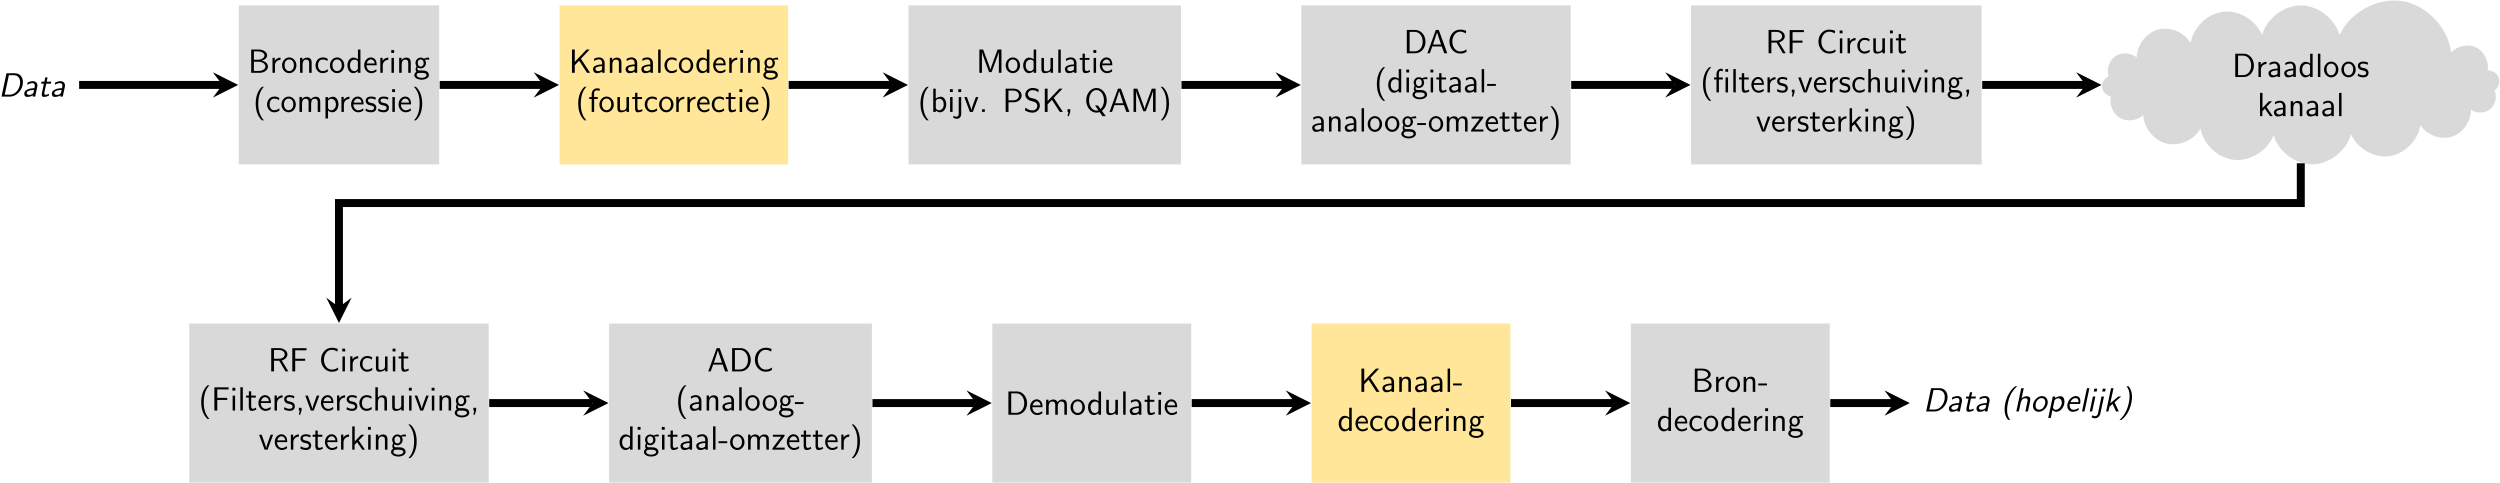 <?xml version="1.0" encoding="UTF-8"?>
<svg xmlns="http://www.w3.org/2000/svg" xmlns:xlink="http://www.w3.org/1999/xlink" width="891" height="172" viewBox="0 0 891 172">
<defs>
<g>
<g id="glyph-0-0">
</g>
<g id="glyph-0-1">
<path d="M 1.109 -8.297 L 1.109 0 L 4.203 0 C 5.875 0 7.109 -1.078 7.109 -2.25 C 7.109 -3.297 6.078 -4.141 4.844 -4.344 C 6.234 -4.719 6.781 -5.516 6.781 -6.219 C 6.781 -7.297 5.562 -8.297 3.875 -8.297 Z M 2.078 -4.672 L 2.078 -7.625 L 3.547 -7.625 C 4.828 -7.625 5.859 -7 5.859 -6.203 C 5.859 -5.359 4.828 -4.672 3.562 -4.672 Z M 2.078 -0.672 L 2.078 -3.953 L 3.672 -3.953 C 5.219 -3.953 6.172 -3.094 6.172 -2.266 C 6.172 -1.422 5.203 -0.672 3.859 -0.672 Z M 2.078 -0.672 "/>
</g>
<g id="glyph-0-2">
<path d="M 1.812 -2.625 C 1.812 -3.828 2.719 -4.609 3.797 -4.625 L 3.797 -5.422 C 2.719 -5.422 2.078 -4.781 1.75 -4.312 L 1.75 -5.359 L 0.938 -5.359 L 0.938 0 L 1.812 0 Z M 1.812 -2.625 "/>
</g>
<g id="glyph-0-3">
<path d="M 5.484 -2.625 C 5.484 -4.25 4.297 -5.484 2.922 -5.484 C 1.516 -5.484 0.359 -4.219 0.359 -2.625 C 0.359 -1.062 1.547 0.125 2.922 0.125 C 4.328 0.125 5.484 -1.094 5.484 -2.625 Z M 2.922 -0.625 C 2.062 -0.625 1.266 -1.344 1.266 -2.75 C 1.266 -4.203 2.156 -4.766 2.922 -4.766 C 3.734 -4.766 4.578 -4.141 4.578 -2.75 C 4.578 -1.281 3.734 -0.625 2.922 -0.625 Z M 2.922 -0.625 "/>
</g>
<g id="glyph-0-4">
<path d="M 5.062 -3.594 C 5.062 -4.328 4.906 -5.422 3.469 -5.422 C 2.797 -5.422 2.219 -5.125 1.766 -4.547 L 1.766 -5.359 L 0.922 -5.359 L 0.922 0 L 1.828 0 L 1.828 -2.969 C 1.828 -3.719 2.109 -4.703 3.016 -4.703 C 4.125 -4.703 4.156 -3.938 4.156 -3.516 L 4.156 0 L 5.062 0 Z M 5.062 -3.594 "/>
</g>
<g id="glyph-0-5">
<path d="M 4.797 -1.297 C 4.25 -0.844 3.641 -0.625 2.969 -0.625 C 1.969 -0.625 1.328 -1.5 1.328 -2.672 C 1.328 -3.656 1.812 -4.75 3 -4.75 C 3.797 -4.75 4.141 -4.547 4.656 -4.203 L 4.797 -4.984 C 4.094 -5.391 3.703 -5.484 3 -5.484 C 1.344 -5.484 0.422 -4.031 0.422 -2.672 C 0.422 -1.141 1.516 0.125 2.953 0.125 C 3.531 0.125 4.203 -0.031 4.859 -0.5 C 4.859 -0.531 4.828 -0.906 4.812 -0.953 Z M 4.797 -1.297 "/>
</g>
<g id="glyph-0-6">
<path d="M 5.062 -8.297 L 4.172 -8.297 L 4.172 -4.812 C 3.625 -5.266 3 -5.422 2.484 -5.422 C 1.344 -5.422 0.422 -4.203 0.422 -2.656 C 0.422 -1.109 1.297 0.125 2.438 0.125 C 2.875 0.125 3.547 -0.031 4.141 -0.609 L 4.141 0 L 5.062 0 Z M 4.141 -1.406 C 3.859 -0.891 3.438 -0.594 2.922 -0.594 C 2.188 -0.594 1.328 -1.156 1.328 -2.641 C 1.328 -4.234 2.344 -4.703 3.031 -4.703 C 3.5 -4.703 3.891 -4.469 4.141 -4.078 Z M 4.141 -1.406 "/>
</g>
<g id="glyph-0-7">
<path d="M 4.859 -2.688 C 4.859 -3.203 4.812 -3.938 4.438 -4.562 C 3.938 -5.391 3.109 -5.484 2.766 -5.484 C 1.469 -5.484 0.391 -4.25 0.391 -2.688 C 0.391 -1.109 1.547 0.125 2.922 0.125 C 3.484 0.125 4.141 -0.031 4.797 -0.516 C 4.797 -0.562 4.75 -0.938 4.75 -0.953 C 4.75 -0.969 4.719 -1.234 4.719 -1.281 C 4.016 -0.688 3.312 -0.594 2.953 -0.594 C 2.031 -0.594 1.25 -1.422 1.219 -2.688 Z M 1.297 -3.328 C 1.5 -4.141 2.062 -4.766 2.766 -4.766 C 3.125 -4.766 3.953 -4.609 4.156 -3.328 Z M 1.297 -3.328 "/>
</g>
<g id="glyph-0-8">
<path d="M 1.891 -8.109 L 0.859 -8.109 L 0.859 -7.094 L 1.891 -7.094 Z M 1.812 -5.312 L 0.938 -5.312 L 0.938 0 L 1.812 0 Z M 1.812 -5.312 "/>
</g>
<g id="glyph-0-9">
<path d="M 4.078 -4.703 C 4.078 -4.703 4.094 -4.688 4.109 -4.656 C 4.359 -4.688 4.625 -4.719 5.062 -4.719 C 5.109 -4.719 5.375 -4.719 5.672 -4.703 L 5.547 -5.422 C 5.312 -5.422 4.5 -5.422 3.719 -5.031 C 3.328 -5.359 2.844 -5.422 2.609 -5.422 C 1.562 -5.422 0.734 -4.547 0.734 -3.5 C 0.734 -3.078 0.859 -2.672 1.125 -2.312 C 0.844 -1.938 0.781 -1.578 0.781 -1.297 C 0.781 -0.844 0.938 -0.547 1.078 -0.391 C 0.469 0 0.328 0.516 0.328 0.844 C 0.328 1.719 1.453 2.453 2.922 2.453 C 4.375 2.453 5.516 1.75 5.516 0.844 C 5.516 -0.844 3.578 -0.844 3.094 -0.844 L 2.078 -0.844 C 1.906 -0.844 1.406 -0.844 1.406 -1.469 C 1.406 -1.734 1.453 -1.812 1.516 -1.906 C 1.719 -1.766 2.109 -1.562 2.594 -1.562 C 3.625 -1.562 4.469 -2.422 4.469 -3.5 C 4.469 -3.938 4.312 -4.375 4.062 -4.703 Z M 2.609 -2.219 C 2.078 -2.219 1.547 -2.578 1.547 -3.484 C 1.547 -4.547 2.219 -4.766 2.594 -4.766 C 3.125 -4.766 3.641 -4.406 3.641 -3.5 C 3.641 -2.438 2.969 -2.219 2.609 -2.219 Z M 3.109 0.031 C 3.375 0.031 4.688 0.031 4.688 0.844 C 4.688 1.406 3.859 1.797 2.922 1.797 C 2 1.797 1.156 1.422 1.156 0.844 C 1.156 0.797 1.156 0.031 2.062 0.031 Z M 3.109 0.031 "/>
</g>
<g id="glyph-0-10">
<path d="M 3.172 -8.969 C 1.391 -7.359 0.938 -4.938 0.938 -2.984 C 0.938 -0.891 1.453 1.453 3.172 3 L 3.891 3 C 3.438 2.562 2.703 1.641 2.281 0.281 C 1.953 -0.781 1.844 -1.891 1.844 -2.969 C 1.844 -6.5 3.094 -8.219 3.891 -8.969 Z M 3.172 -8.969 "/>
</g>
<g id="glyph-0-11">
<path d="M 8.328 -3.594 C 8.328 -4.422 8.109 -5.422 6.719 -5.422 C 5.703 -5.422 5.141 -4.719 4.953 -4.453 C 4.75 -5.219 4.094 -5.422 3.469 -5.422 C 2.484 -5.422 1.969 -4.797 1.766 -4.547 L 1.766 -5.359 L 0.922 -5.359 L 0.922 0 L 1.828 0 L 1.828 -2.969 C 1.828 -3.766 2.141 -4.703 3.016 -4.703 C 4.109 -4.703 4.172 -3.953 4.172 -3.516 L 4.172 0 L 5.078 0 L 5.078 -2.969 C 5.078 -3.766 5.391 -4.703 6.266 -4.703 C 7.359 -4.703 7.422 -3.953 7.422 -3.516 L 7.422 0 L 8.328 0 Z M 8.328 -3.594 "/>
</g>
<g id="glyph-0-12">
<path d="M 1.844 -0.531 C 2.25 -0.172 2.75 0.125 3.391 0.125 C 4.547 0.125 5.562 -1.047 5.562 -2.672 C 5.562 -4.109 4.812 -5.422 3.688 -5.422 C 3.203 -5.422 2.438 -5.266 1.812 -4.75 L 1.812 -5.312 L 0.938 -5.312 L 0.938 2.312 L 1.844 2.312 Z M 1.844 -4.016 C 2.109 -4.422 2.562 -4.688 3.062 -4.688 C 3.938 -4.688 4.656 -3.797 4.656 -2.656 C 4.656 -1.453 3.844 -0.594 2.953 -0.594 C 2.625 -0.594 2.391 -0.719 2.172 -0.891 C 1.875 -1.141 1.844 -1.359 1.844 -1.547 Z M 1.844 -4.016 "/>
</g>
<g id="glyph-0-13">
<path d="M 4.016 -5.109 C 3.25 -5.469 2.609 -5.484 2.328 -5.484 C 2.062 -5.484 0.391 -5.484 0.391 -3.938 C 0.391 -3.406 0.688 -3.047 0.859 -2.875 C 1.297 -2.516 1.594 -2.453 2.297 -2.312 C 2.688 -2.219 3.375 -2.078 3.375 -1.453 C 3.375 -0.625 2.453 -0.625 2.281 -0.625 C 1.812 -0.625 1.109 -0.75 0.469 -1.219 L 0.328 -0.406 C 0.375 -0.375 1.188 0.125 2.297 0.125 C 3.844 0.125 4.203 -0.812 4.203 -1.516 C 4.203 -2.125 3.844 -2.516 3.797 -2.562 C 3.344 -3.031 2.984 -3.094 2.266 -3.234 C 1.828 -3.328 1.219 -3.438 1.219 -4.047 C 1.219 -4.781 2.062 -4.781 2.219 -4.781 C 2.844 -4.781 3.344 -4.641 3.875 -4.344 Z M 4.016 -5.109 "/>
</g>
<g id="glyph-0-14">
<path d="M 1.359 3 C 3.156 1.406 3.609 -1.031 3.609 -2.969 C 3.609 -5.078 3.094 -7.422 1.359 -8.969 L 0.641 -8.969 C 1.109 -8.531 1.844 -7.609 2.266 -6.25 C 2.578 -5.188 2.703 -4.078 2.703 -2.984 C 2.703 0.531 1.453 2.266 0.641 3 Z M 1.359 3 "/>
</g>
<g id="glyph-0-15">
<path d="M 4.281 -5.016 L 7.406 -8.297 L 6.281 -8.297 L 2.094 -3.891 L 2.094 -8.297 L 1.094 -8.297 L 1.094 0 L 2.094 0 L 2.094 -2.703 L 3.641 -4.328 L 6.453 0 L 7.547 0 Z M 4.281 -5.016 "/>
</g>
<g id="glyph-0-16">
<path d="M 4.672 -3.5 C 4.672 -4.656 3.844 -5.484 2.734 -5.484 C 2.016 -5.484 1.484 -5.312 0.891 -4.984 L 0.969 -4.203 C 1.5 -4.578 2.047 -4.797 2.734 -4.797 C 3.281 -4.797 3.766 -4.344 3.766 -3.484 L 3.766 -2.984 C 3.234 -2.969 2.516 -2.922 1.797 -2.688 C 0.984 -2.422 0.531 -1.969 0.531 -1.375 C 0.531 -0.844 0.844 0.125 1.859 0.125 C 2.516 0.125 3.344 -0.078 3.797 -0.438 L 3.797 0 L 4.672 0 Z M 3.766 -1.609 C 3.766 -1.359 3.766 -1.078 3.375 -0.844 C 3.047 -0.641 2.641 -0.594 2.469 -0.594 C 1.812 -0.594 1.375 -0.938 1.375 -1.391 C 1.375 -2.203 3.031 -2.375 3.766 -2.375 Z M 3.766 -1.609 "/>
</g>
<g id="glyph-0-17">
<path d="M 1.812 -8.297 L 0.938 -8.297 L 0.938 0 L 1.812 0 Z M 1.812 -8.297 "/>
</g>
<g id="glyph-0-18">
<path d="M 2.062 -4.609 L 3.344 -4.609 L 3.344 -5.312 L 2.047 -5.312 L 2.047 -6.734 C 2.047 -7.547 2.719 -7.703 3.125 -7.703 C 3.531 -7.703 3.906 -7.562 4.047 -7.5 L 4.047 -8.297 C 3.969 -8.312 3.578 -8.422 3.125 -8.422 C 2 -8.422 1.188 -7.547 1.188 -6.391 L 1.188 -5.312 L 0.312 -5.312 L 0.312 -4.609 L 1.188 -4.609 L 1.188 0 L 2.062 0 Z M 2.062 -4.609 "/>
</g>
<g id="glyph-0-19">
<path d="M 5.062 -5.312 L 4.156 -5.312 L 4.156 -1.891 C 4.156 -0.984 3.531 -0.531 2.75 -0.531 C 1.906 -0.531 1.828 -0.844 1.828 -1.375 L 1.828 -5.312 L 0.922 -5.312 L 0.922 -1.328 C 0.922 -0.469 1.188 0.125 2.172 0.125 C 2.516 0.125 3.453 0.062 4.188 -0.594 L 4.188 0 L 5.062 0 Z M 5.062 -5.312 "/>
</g>
<g id="glyph-0-20">
<path d="M 2.047 -4.609 L 3.688 -4.609 L 3.688 -5.312 L 2.047 -5.312 L 2.047 -6.828 L 1.219 -6.828 L 1.219 -5.312 L 0.219 -5.312 L 0.219 -4.609 L 1.188 -4.609 L 1.188 -1.406 C 1.188 -0.703 1.344 0.125 2.172 0.125 C 2.969 0.125 3.531 -0.156 3.891 -0.344 L 3.719 -1.047 C 3.297 -0.672 2.859 -0.625 2.641 -0.625 C 2.109 -0.625 2.047 -1.188 2.047 -1.609 Z M 2.047 -4.609 "/>
</g>
<g id="glyph-0-21">
<path d="M 2.5 -8.297 L 1.141 -8.297 L 1.141 0 L 2.062 0 L 2.062 -7.375 C 2.234 -6.562 4.172 -1.453 4.625 -0.25 L 5.5 -0.25 C 5.891 -1.281 7.859 -6.484 8.078 -7.391 L 8.094 -7.391 L 8.094 0 L 9.016 0 L 9.016 -8.297 L 7.656 -8.297 L 6.281 -4.609 C 5.672 -2.938 5.203 -1.688 5.078 -1.141 L 5.062 -1.141 C 5.031 -1.344 4.875 -1.781 4.719 -2.25 C 4.5 -2.891 4.5 -2.922 4.312 -3.406 Z M 2.5 -8.297 "/>
</g>
<g id="glyph-0-22">
<path d="M 1.812 -8.297 L 0.938 -8.297 L 0.938 0 L 1.844 0 L 1.844 -0.531 C 2.391 -0.016 2.969 0.125 3.391 0.125 C 4.531 0.125 5.562 -1.047 5.562 -2.672 C 5.562 -4.141 4.781 -5.422 3.672 -5.422 C 3.328 -5.422 2.562 -5.359 1.812 -4.75 Z M 1.844 -4.031 C 2.062 -4.359 2.484 -4.703 3.078 -4.703 C 3.797 -4.703 4.656 -4.156 4.656 -2.672 C 4.656 -1.109 3.688 -0.594 2.953 -0.594 C 2.625 -0.594 2.391 -0.719 2.172 -0.891 C 1.891 -1.141 1.844 -1.344 1.844 -1.547 Z M 1.844 -4.031 "/>
</g>
<g id="glyph-0-23">
<path d="M 2.141 -8.109 L 1.109 -8.109 L 1.109 -7.094 L 2.141 -7.094 Z M -0.734 2.031 C -0.359 2.266 0.125 2.438 0.672 2.438 C 1.422 2.438 2.141 1.812 2.141 0.703 L 2.141 -5.312 L 1.25 -5.312 L 1.25 0.828 C 1.25 1.641 0.531 1.688 0.344 1.688 C -0.125 1.688 -0.438 1.453 -0.562 1.312 Z M -0.734 2.031 "/>
</g>
<g id="glyph-0-24">
<path d="M 5.172 -5.312 L 4.281 -5.312 L 3.406 -2.922 C 3.203 -2.359 2.766 -1.094 2.688 -0.641 L 2.672 -0.641 C 2.625 -1.062 2.375 -1.719 2.203 -2.234 L 1.094 -5.312 L 0.172 -5.312 L 2.141 0 L 3.203 0 Z M 5.172 -5.312 "/>
</g>
<g id="glyph-0-25">
<path d="M 2.109 -0.969 L 1.141 -0.969 L 1.141 0 L 2.109 0 Z M 2.109 -0.969 "/>
</g>
<g id="glyph-0-26">
<path d="M 4 -3.453 C 5.656 -3.453 6.797 -4.641 6.797 -5.875 C 6.797 -7.141 5.625 -8.297 4 -8.297 L 1.094 -8.297 L 1.094 0 L 2.109 0 L 2.109 -3.453 Z M 3.75 -7.625 C 5.156 -7.625 5.844 -6.797 5.844 -5.891 C 5.844 -4.953 5.109 -4.141 3.75 -4.141 L 2.094 -4.141 L 2.094 -7.625 Z M 3.75 -7.625 "/>
</g>
<g id="glyph-0-27">
<path d="M 5.438 -7.953 C 4.953 -8.219 4.344 -8.547 3.281 -8.547 C 1.688 -8.547 0.641 -7.406 0.641 -6.203 C 0.641 -5.359 1.156 -4.812 1.219 -4.75 C 1.812 -4.141 2.219 -4.047 2.969 -3.844 C 4 -3.594 4.156 -3.547 4.547 -3.156 C 4.75 -2.938 4.922 -2.562 4.922 -2.141 C 4.922 -1.312 4.25 -0.547 3.219 -0.547 C 2.344 -0.547 1.406 -0.891 0.703 -1.547 L 0.531 -0.578 C 1.609 0.141 2.672 0.25 3.219 0.25 C 4.75 0.25 5.844 -0.938 5.844 -2.266 C 5.844 -3.031 5.469 -3.594 5.219 -3.891 C 4.656 -4.484 4.219 -4.609 3.422 -4.812 C 2.609 -5.016 2.312 -5.078 2.047 -5.328 C 1.891 -5.5 1.562 -5.797 1.562 -6.328 C 1.562 -7.062 2.219 -7.766 3.281 -7.766 C 4.297 -7.766 4.828 -7.375 5.266 -7 Z M 5.438 -7.953 "/>
</g>
<g id="glyph-0-28">
<path d="M 2.109 -0.016 L 2.109 -0.969 L 1.141 -0.969 L 1.141 0 L 1.438 0 L 1.141 1.5 L 1.609 1.5 Z M 2.109 -0.016 "/>
</g>
<g id="glyph-0-29">
<path d="M 6.234 -0.391 C 7.422 -1.344 7.969 -2.656 7.969 -4.125 C 7.969 -6.656 6.25 -8.547 4.312 -8.547 C 2.328 -8.547 0.641 -6.625 0.641 -4.125 C 0.641 -1.625 2.344 0.25 4.312 0.25 C 4.812 0.25 5.266 0.109 5.422 0.047 L 6.438 1.5 L 7.641 1.5 Z M 4.984 -0.594 C 4.75 -0.516 4.656 -0.484 4.312 -0.484 C 2.922 -0.484 1.656 -1.906 1.656 -4.125 C 1.656 -6.391 2.953 -7.812 4.297 -7.812 C 5.703 -7.812 6.969 -6.359 6.969 -4.125 C 6.969 -2.594 6.375 -1.562 5.766 -1.062 L 4.828 -2.312 L 3.797 -2.312 Z M 4.984 -0.594 "/>
</g>
<g id="glyph-0-30">
<path d="M 4.391 -8.297 L 3.328 -8.297 L 0.328 0 L 1.203 0 L 2.078 -2.422 L 5.453 -2.422 L 6.328 0 L 7.406 0 Z M 3.766 -7.438 L 5.203 -3.094 L 2.344 -3.094 Z M 3.766 -7.438 "/>
</g>
<g id="glyph-0-31">
<path d="M 1.094 -8.297 L 1.094 0 L 4.156 0 C 6.156 0 7.75 -1.812 7.75 -4.078 C 7.75 -6.406 6.172 -8.297 4.156 -8.297 Z M 2.094 -0.672 L 2.094 -7.625 L 3.891 -7.625 C 5.484 -7.625 6.75 -6.25 6.75 -4.094 C 6.75 -1.906 5.422 -0.672 3.891 -0.672 Z M 2.094 -0.672 "/>
</g>
<g id="glyph-0-32">
<path d="M 6.812 -1.375 C 6.078 -0.844 5.578 -0.641 4.547 -0.641 C 2.984 -0.641 1.812 -2.25 1.812 -4.172 C 1.812 -5.781 2.766 -7.688 4.594 -7.688 C 5.375 -7.688 5.969 -7.453 6.578 -7.047 L 6.75 -8.016 C 5.969 -8.312 5.391 -8.422 4.562 -8.422 C 2.531 -8.422 0.781 -6.641 0.781 -4.156 C 0.781 -1.547 2.719 0.109 4.453 0.109 C 5.656 0.109 5.922 0.031 6.891 -0.547 Z M 6.812 -1.375 "/>
</g>
<g id="glyph-0-33">
<path d="M 3.234 -2.312 L 3.234 -3 L 0.125 -3 L 0.125 -2.312 Z M 3.234 -2.312 "/>
</g>
<g id="glyph-0-34">
<path d="M 4.656 -4.844 L 4.656 -5.312 L 0.484 -5.312 L 0.484 -4.609 L 2.109 -4.609 C 2.25 -4.609 2.391 -4.609 2.531 -4.609 L 3.438 -4.609 L 0.328 -0.484 L 0.328 0 L 4.703 0 L 4.703 -0.734 L 2.984 -0.734 C 2.844 -0.734 2.703 -0.719 2.562 -0.719 L 1.547 -0.719 Z M 4.656 -4.844 "/>
</g>
<g id="glyph-0-35">
<path d="M 4.859 -3.891 C 6.172 -4.266 6.875 -5.172 6.875 -6.062 C 6.875 -7.25 5.594 -8.297 3.906 -8.297 L 1.094 -8.297 L 1.094 0 L 2.094 0 L 2.094 -3.797 L 3.953 -3.797 L 6.172 0 L 7.203 0 Z M 2.094 -4.5 L 2.094 -7.625 L 3.781 -7.625 C 5.219 -7.625 5.922 -6.859 5.922 -6.062 C 5.922 -5.312 5.281 -4.5 3.781 -4.5 Z M 2.094 -4.5 "/>
</g>
<g id="glyph-0-36">
<path d="M 5.656 -3.781 L 5.656 -4.5 L 2.109 -4.5 L 2.109 -7.531 L 3.641 -7.531 C 3.797 -7.531 3.938 -7.516 4.078 -7.516 L 6.141 -7.516 L 6.141 -8.266 L 1.078 -8.266 L 1.078 0 L 2.109 0 L 2.109 -3.781 Z M 5.656 -3.781 "/>
</g>
<g id="glyph-0-37">
<path d="M 5.344 -8.312 L 4.375 -8.312 L 4.375 -7.344 L 5.344 -7.344 Z M 5.312 -5.312 L 4.422 -5.312 L 4.422 0 L 5.312 0 Z M 2.062 -4.609 L 3.438 -4.609 L 3.438 -5.312 L 2.047 -5.312 L 2.047 -6.766 C 2.047 -7.484 2.422 -7.703 2.75 -7.703 C 3.016 -7.703 3.281 -7.609 3.438 -7.484 L 3.438 -8.297 C 3.203 -8.391 3.125 -8.422 2.75 -8.422 C 1.859 -8.422 1.188 -7.562 1.188 -6.406 L 1.188 -5.312 L 0.312 -5.312 L 0.312 -4.609 L 1.188 -4.609 L 1.188 0 L 2.062 0 Z M 2.062 -4.609 "/>
</g>
<g id="glyph-0-38">
<path d="M 5.062 -3.594 C 5.062 -4.328 4.906 -5.422 3.469 -5.422 C 2.641 -5.422 2.094 -4.953 1.812 -4.609 L 1.812 -8.297 L 0.922 -8.297 L 0.922 0 L 1.828 0 L 1.828 -2.969 C 1.828 -3.719 2.109 -4.703 3.016 -4.703 C 4.125 -4.703 4.156 -3.938 4.156 -3.516 L 4.156 0 L 5.062 0 Z M 5.062 -3.594 "/>
</g>
<g id="glyph-0-39">
<path d="M 3.25 -3.266 L 5.219 -5.312 L 4.109 -5.312 L 1.812 -2.906 L 1.812 -8.297 L 0.938 -8.297 L 0.938 0 L 1.766 0 L 1.766 -1.719 L 2.672 -2.672 L 4.5 0 L 5.469 0 Z M 3.25 -3.266 "/>
</g>
<g id="glyph-1-0">
</g>
<g id="glyph-1-1">
<path d="M 2.859 -8.297 L 1.094 0 L 4.156 0 C 6.5 0 8.734 -2.453 8.734 -5.109 C 8.734 -6.891 7.656 -8.297 5.922 -8.297 Z M 3.719 -7.625 L 5.5 -7.625 C 6.797 -7.625 7.734 -6.734 7.734 -5.094 C 7.734 -2.797 6.125 -0.672 4.031 -0.672 L 2.234 -0.672 Z M 3.719 -7.625 "/>
</g>
<g id="glyph-1-2">
<path d="M 5.438 -3.578 C 5.469 -3.703 5.469 -3.734 5.469 -3.969 C 5.469 -4.656 5.047 -5.484 3.891 -5.484 C 3.047 -5.484 2.438 -5.234 1.953 -4.969 L 1.859 -4.203 C 2.281 -4.453 2.906 -4.797 3.75 -4.797 C 4.297 -4.797 4.547 -4.391 4.547 -3.875 C 4.547 -3.641 4.422 -3.031 4.391 -3 C 4.359 -2.984 4.344 -2.984 4.047 -2.969 C 3.875 -2.969 0.781 -2.875 0.781 -1.016 C 0.781 -0.875 0.797 0.125 1.828 0.125 C 1.938 0.125 3.031 0.125 3.891 -0.438 L 3.797 0 L 4.672 0 Z M 4.266 -2.375 C 4.203 -2.031 4.078 -1.438 4.047 -1.344 C 3.844 -0.859 3.172 -0.594 2.578 -0.594 C 2.125 -0.594 1.656 -0.781 1.656 -1.25 C 1.656 -2.203 3.578 -2.375 4.266 -2.375 Z M 4.266 -2.375 "/>
</g>
<g id="glyph-1-3">
<path d="M 3.031 -4.609 L 4.672 -4.609 L 4.812 -5.312 L 3.172 -5.312 L 3.484 -6.828 L 2.672 -6.828 L 2.344 -5.312 L 1.344 -5.312 L 1.188 -4.609 L 2.172 -4.609 L 1.484 -1.312 C 1.453 -1.188 1.406 -0.984 1.406 -0.781 C 1.406 -0.109 1.719 0.125 2.156 0.125 C 3.016 0.125 3.703 -0.219 3.969 -0.344 C 3.953 -0.703 3.938 -1.016 3.922 -1.016 C 3.906 -1.016 3.891 -1.016 3.828 -0.969 C 3.375 -0.672 3 -0.625 2.766 -0.625 C 2.516 -0.625 2.328 -0.734 2.328 -1.172 C 2.328 -1.25 2.328 -1.344 2.359 -1.5 Z M 3.031 -4.609 "/>
</g>
<g id="glyph-1-4">
<path d="M 5.078 -8.969 C 1.453 -6.125 1.297 -1.422 1.297 -0.703 C 1.297 0.984 1.812 2.156 2.547 3 L 3.266 3 C 2.562 2.125 2.188 0.984 2.188 -0.516 C 2.188 -2 2.609 -4 3.281 -5.578 C 3.969 -7.109 4.828 -8.156 5.797 -8.969 Z M 5.078 -8.969 "/>
</g>
<g id="glyph-1-5">
<path d="M 5.828 -3.641 C 5.875 -3.812 5.922 -4.031 5.922 -4.266 C 5.922 -5.156 5.328 -5.422 4.609 -5.422 C 3.688 -5.422 3.047 -4.859 2.781 -4.609 L 3.578 -8.297 L 2.688 -8.297 L 0.922 0 L 1.828 0 L 2.406 -2.719 C 2.516 -3.172 2.828 -4.703 4.016 -4.703 C 4.953 -4.703 4.953 -4.156 4.953 -3.938 C 4.953 -3.797 4.953 -3.703 4.922 -3.625 L 4.156 0 L 5.062 0 Z M 5.828 -3.641 "/>
</g>
<g id="glyph-1-6">
<path d="M 6.125 -3.281 C 6.125 -4.516 5.312 -5.484 4.094 -5.484 C 2.406 -5.484 0.844 -3.703 0.844 -2.016 C 0.844 -0.781 1.672 0.125 2.906 0.125 C 4.516 0.125 6.125 -1.5 6.125 -3.281 Z M 3.062 -0.625 C 2.5 -0.625 1.781 -0.938 1.781 -2.094 C 1.781 -3.547 2.734 -4.766 3.938 -4.766 C 4.672 -4.766 5.234 -4.281 5.234 -3.344 C 5.234 -2.156 4.391 -0.625 3.062 -0.625 Z M 3.062 -0.625 "/>
</g>
<g id="glyph-1-7">
<path d="M 1.953 -0.531 C 2.219 -0.266 2.625 0.125 3.375 0.125 C 4.75 0.125 6.234 -1.531 6.234 -3.5 C 6.234 -4.547 5.766 -5.422 4.859 -5.422 C 4.25 -5.422 3.484 -5.219 2.828 -4.75 L 2.938 -5.312 L 2.062 -5.312 L 0.438 2.312 L 1.344 2.312 Z M 2.688 -4.016 C 3.156 -4.531 3.688 -4.688 4.047 -4.688 C 4.812 -4.688 5.281 -4.047 5.281 -3.188 C 5.281 -1.797 4.141 -0.594 3.078 -0.594 C 2.922 -0.594 2.688 -0.609 2.453 -0.812 C 2.266 -0.969 2.141 -1.281 2.141 -1.344 C 2.141 -1.391 2.156 -1.453 2.156 -1.516 Z M 2.688 -4.016 "/>
</g>
<g id="glyph-1-8">
<path d="M 5.438 -2.688 C 5.469 -2.797 5.562 -3.281 5.562 -3.688 C 5.562 -5.094 4.703 -5.484 3.922 -5.484 C 2.391 -5.484 0.891 -3.766 0.891 -2.047 C 0.891 -0.734 1.75 0.125 2.906 0.125 C 3.953 0.125 4.859 -0.469 4.906 -0.531 C 4.906 -0.578 4.969 -1.031 5 -1.281 C 4.281 -0.75 3.547 -0.594 3.078 -0.594 C 2.219 -0.594 1.734 -1.297 1.734 -2.156 C 1.734 -2.219 1.734 -2.344 1.75 -2.531 C 1.797 -2.672 1.812 -2.688 2.016 -2.688 Z M 2.016 -3.328 C 2.391 -4.203 3.109 -4.766 3.781 -4.766 C 4.328 -4.766 4.875 -4.453 4.875 -3.484 C 4.875 -3.422 4.875 -3.375 4.859 -3.328 Z M 2.016 -3.328 "/>
</g>
<g id="glyph-1-9">
<path d="M 3.578 -8.297 L 2.703 -8.297 L 0.938 0 L 1.812 0 Z M 3.578 -8.297 "/>
</g>
<g id="glyph-1-10">
<path d="M 3.609 -8.109 L 2.578 -8.109 L 2.359 -7.094 L 3.391 -7.094 Z M 0.938 0 L 1.812 0 L 2.938 -5.312 L 2.062 -5.312 Z M 0.938 0 "/>
</g>
<g id="glyph-1-11">
<path d="M 3.859 -8.109 L 2.828 -8.109 L 2.625 -7.094 L 3.641 -7.094 Z M 1.078 0.844 C 0.891 1.672 0.109 1.688 -0.016 1.688 C -0.328 1.688 -0.641 1.562 -0.844 1.312 L -1.172 2.031 C -0.859 2.266 -0.359 2.438 0.141 2.438 C 0.984 2.438 1.766 1.703 1.969 0.766 L 3.266 -5.312 L 2.375 -5.312 Z M 1.078 0.844 "/>
</g>
<g id="glyph-1-12">
<path d="M 3.938 -3.266 L 6.328 -5.312 L 5.25 -5.312 L 2.422 -2.906 L 3.578 -8.297 L 2.703 -8.297 L 0.938 0 L 1.766 0 L 2.141 -1.719 L 3.234 -2.672 L 4.5 0 L 5.469 0 Z M 3.938 -3.266 "/>
</g>
<g id="glyph-1-13">
<path d="M 2.547 -8.969 C 3.141 -8.219 3.625 -7.172 3.625 -5.453 C 3.625 -4.266 3.234 0.375 0.016 3 L 0.734 3 C 1.141 2.672 1.547 2.344 2.094 1.703 C 3.875 -0.422 4.5 -3.5 4.5 -5.266 C 4.5 -6.609 4.156 -7.953 3.266 -8.969 Z M 2.547 -8.969 "/>
</g>
</g>
</defs>
<path fill-rule="nonzero" fill="rgb(85.097%, 85.097%, 85.097%)" fill-opacity="1" d="M 85.09 58.613 L 156.516 58.613 L 156.516 1.922 L 85.09 1.922 Z M 85.09 58.613 "/>
<g fill="rgb(0%, 0%, 0%)" fill-opacity="1">
<use xlink:href="#glyph-0-1" x="88.412" y="25.951"/>
<use xlink:href="#glyph-0-2" x="96.182" y="25.951"/>
<use xlink:href="#glyph-0-3" x="100.16" y="25.951"/>
<use xlink:href="#glyph-0-4" x="106.014" y="25.951"/>
<use xlink:href="#glyph-0-5" x="112.019" y="25.951"/>
<use xlink:href="#glyph-0-3" x="117.222" y="25.951"/>
</g>
<g fill="rgb(0%, 0%, 0%)" fill-opacity="1">
<use xlink:href="#glyph-0-6" x="123.398" y="25.951"/>
<use xlink:href="#glyph-0-7" x="129.403" y="25.951"/>
<use xlink:href="#glyph-0-2" x="134.606" y="25.951"/>
<use xlink:href="#glyph-0-8" x="138.584" y="25.951"/>
<use xlink:href="#glyph-0-4" x="141.338" y="25.951"/>
<use xlink:href="#glyph-0-9" x="147.343" y="25.951"/>
</g>
<g fill="rgb(0%, 0%, 0%)" fill-opacity="1">
<use xlink:href="#glyph-0-10" x="90.2" y="39.898"/>
<use xlink:href="#glyph-0-5" x="94.753" y="39.898"/>
<use xlink:href="#glyph-0-3" x="99.955" y="39.898"/>
<use xlink:href="#glyph-0-11" x="105.809" y="39.898"/>
<use xlink:href="#glyph-0-12" x="115.066" y="39.898"/>
</g>
<g fill="rgb(0%, 0%, 0%)" fill-opacity="1">
<use xlink:href="#glyph-0-2" x="120.748" y="39.898"/>
<use xlink:href="#glyph-0-7" x="124.727" y="39.898"/>
<use xlink:href="#glyph-0-13" x="129.93" y="39.898"/>
<use xlink:href="#glyph-0-13" x="134.416" y="39.898"/>
<use xlink:href="#glyph-0-8" x="138.903" y="39.898"/>
<use xlink:href="#glyph-0-7" x="141.656" y="39.898"/>
<use xlink:href="#glyph-0-14" x="146.859" y="39.898"/>
</g>
<path fill-rule="nonzero" fill="rgb(100%, 90.195%, 59.999%)" fill-opacity="1" d="M 199.438 58.613 L 280.887 58.613 L 280.887 1.922 L 199.438 1.922 Z M 199.438 58.613 "/>
<g fill="rgb(0%, 0%, 0%)" fill-opacity="1">
<use xlink:href="#glyph-0-15" x="202.756" y="25.951"/>
<use xlink:href="#glyph-0-16" x="210.816" y="25.951"/>
<use xlink:href="#glyph-0-4" x="216.42" y="25.951"/>
<use xlink:href="#glyph-0-16" x="222.425" y="25.951"/>
<use xlink:href="#glyph-0-16" x="228.028" y="25.951"/>
<use xlink:href="#glyph-0-17" x="233.631" y="25.951"/>
<use xlink:href="#glyph-0-5" x="236.385" y="25.951"/>
<use xlink:href="#glyph-0-3" x="241.588" y="25.951"/>
</g>
<g fill="rgb(0%, 0%, 0%)" fill-opacity="1">
<use xlink:href="#glyph-0-6" x="247.764" y="25.951"/>
<use xlink:href="#glyph-0-7" x="253.769" y="25.951"/>
<use xlink:href="#glyph-0-2" x="258.972" y="25.951"/>
<use xlink:href="#glyph-0-8" x="262.95" y="25.951"/>
<use xlink:href="#glyph-0-4" x="265.704" y="25.951"/>
<use xlink:href="#glyph-0-9" x="271.709" y="25.951"/>
</g>
<g fill="rgb(0%, 0%, 0%)" fill-opacity="1">
<use xlink:href="#glyph-0-10" x="205.139" y="39.898"/>
<use xlink:href="#glyph-0-18" x="209.692" y="39.898"/>
<use xlink:href="#glyph-0-3" x="213.269" y="39.898"/>
<use xlink:href="#glyph-0-19" x="219.122" y="39.898"/>
<use xlink:href="#glyph-0-20" x="225.127" y="39.898"/>
<use xlink:href="#glyph-0-5" x="229.354" y="39.898"/>
<use xlink:href="#glyph-0-3" x="234.557" y="39.898"/>
</g>
<g fill="rgb(0%, 0%, 0%)" fill-opacity="1">
<use xlink:href="#glyph-0-2" x="240.088" y="39.898"/>
<use xlink:href="#glyph-0-2" x="244.066" y="39.898"/>
<use xlink:href="#glyph-0-7" x="248.045" y="39.898"/>
<use xlink:href="#glyph-0-5" x="253.248" y="39.898"/>
<use xlink:href="#glyph-0-20" x="258.451" y="39.898"/>
<use xlink:href="#glyph-0-8" x="262.678" y="39.898"/>
<use xlink:href="#glyph-0-7" x="265.431" y="39.898"/>
<use xlink:href="#glyph-0-14" x="270.634" y="39.898"/>
</g>
<path fill-rule="nonzero" fill="rgb(85.097%, 85.097%, 85.097%)" fill-opacity="1" d="M 323.805 58.613 L 420.887 58.613 L 420.887 1.922 L 323.805 1.922 Z M 323.805 58.613 "/>
<g fill="rgb(0%, 0%, 0%)" fill-opacity="1">
<use xlink:href="#glyph-0-21" x="347.9" y="25.951"/>
<use xlink:href="#glyph-0-3" x="358.056" y="25.951"/>
</g>
<g fill="rgb(0%, 0%, 0%)" fill-opacity="1">
<use xlink:href="#glyph-0-6" x="364.232" y="25.951"/>
<use xlink:href="#glyph-0-19" x="370.237" y="25.951"/>
<use xlink:href="#glyph-0-17" x="376.242" y="25.951"/>
<use xlink:href="#glyph-0-16" x="378.995" y="25.951"/>
<use xlink:href="#glyph-0-20" x="384.599" y="25.951"/>
<use xlink:href="#glyph-0-8" x="388.826" y="25.951"/>
<use xlink:href="#glyph-0-7" x="391.58" y="25.951"/>
</g>
<g fill="rgb(0%, 0%, 0%)" fill-opacity="1">
<use xlink:href="#glyph-0-10" x="327.124" y="39.898"/>
<use xlink:href="#glyph-0-22" x="331.677" y="39.898"/>
<use xlink:href="#glyph-0-8" x="337.682" y="39.898"/>
<use xlink:href="#glyph-0-23" x="340.435" y="39.898"/>
<use xlink:href="#glyph-0-24" x="343.513" y="39.898"/>
<use xlink:href="#glyph-0-25" x="348.868" y="39.898"/>
</g>
<g fill="rgb(0%, 0%, 0%)" fill-opacity="1">
<use xlink:href="#glyph-0-26" x="357.32" y="39.898"/>
<use xlink:href="#glyph-0-27" x="364.765" y="39.898"/>
<use xlink:href="#glyph-0-15" x="371.269" y="39.898"/>
<use xlink:href="#glyph-0-28" x="379.329" y="39.898"/>
</g>
<g fill="rgb(0%, 0%, 0%)" fill-opacity="1">
<use xlink:href="#glyph-0-29" x="386.478" y="39.898"/>
<use xlink:href="#glyph-0-30" x="395.112" y="39.898"/>
<use xlink:href="#glyph-0-21" x="402.847" y="39.898"/>
</g>
<g fill="rgb(0%, 0%, 0%)" fill-opacity="1">
<use xlink:href="#glyph-0-14" x="413.015" y="39.898"/>
</g>
<path fill-rule="nonzero" fill="rgb(85.097%, 85.097%, 85.097%)" fill-opacity="1" d="M 463.805 58.613 L 559.777 58.613 L 559.777 1.922 L 463.805 1.922 Z M 463.805 58.613 "/>
<g fill="rgb(0%, 0%, 0%)" fill-opacity="1">
<use xlink:href="#glyph-0-31" x="500.294" y="18.977"/>
</g>
<g fill="rgb(0%, 0%, 0%)" fill-opacity="1">
<use xlink:href="#glyph-0-30" x="508.391" y="18.977"/>
</g>
<g fill="rgb(0%, 0%, 0%)" fill-opacity="1">
<use xlink:href="#glyph-0-32" x="515.803" y="18.977"/>
</g>
<g fill="rgb(0%, 0%, 0%)" fill-opacity="1">
<use xlink:href="#glyph-0-10" x="489.782" y="32.924"/>
<use xlink:href="#glyph-0-6" x="494.335" y="32.924"/>
<use xlink:href="#glyph-0-8" x="500.34" y="32.924"/>
<use xlink:href="#glyph-0-9" x="503.093" y="32.924"/>
<use xlink:href="#glyph-0-8" x="508.946" y="32.924"/>
<use xlink:href="#glyph-0-20" x="511.699" y="32.924"/>
<use xlink:href="#glyph-0-16" x="515.927" y="32.924"/>
<use xlink:href="#glyph-0-16" x="521.53" y="32.924"/>
<use xlink:href="#glyph-0-17" x="527.134" y="32.924"/>
<use xlink:href="#glyph-0-33" x="529.887" y="32.924"/>
</g>
<g fill="rgb(0%, 0%, 0%)" fill-opacity="1">
<use xlink:href="#glyph-0-16" x="467.121" y="46.872"/>
<use xlink:href="#glyph-0-4" x="472.724" y="46.872"/>
<use xlink:href="#glyph-0-16" x="478.729" y="46.872"/>
<use xlink:href="#glyph-0-17" x="484.333" y="46.872"/>
<use xlink:href="#glyph-0-3" x="487.086" y="46.872"/>
</g>
<g fill="rgb(0%, 0%, 0%)" fill-opacity="1">
<use xlink:href="#glyph-0-3" x="493.262" y="46.872"/>
<use xlink:href="#glyph-0-9" x="499.116" y="46.872"/>
<use xlink:href="#glyph-0-33" x="504.969" y="46.872"/>
<use xlink:href="#glyph-0-3" x="508.871" y="46.872"/>
<use xlink:href="#glyph-0-11" x="514.724" y="46.872"/>
<use xlink:href="#glyph-0-34" x="523.981" y="46.872"/>
<use xlink:href="#glyph-0-7" x="529.06" y="46.872"/>
<use xlink:href="#glyph-0-20" x="534.263" y="46.872"/>
<use xlink:href="#glyph-0-20" x="538.49" y="46.872"/>
<use xlink:href="#glyph-0-7" x="542.717" y="46.872"/>
<use xlink:href="#glyph-0-2" x="547.92" y="46.872"/>
<use xlink:href="#glyph-0-14" x="551.899" y="46.872"/>
</g>
<path fill-rule="nonzero" fill="rgb(85.097%, 85.097%, 85.097%)" fill-opacity="1" d="M 602.695 58.613 L 706.254 58.613 L 706.254 1.922 L 602.695 1.922 Z M 602.695 58.613 "/>
<g fill="rgb(0%, 0%, 0%)" fill-opacity="1">
<use xlink:href="#glyph-0-35" x="629.226" y="18.977"/>
<use xlink:href="#glyph-0-36" x="636.76" y="18.977"/>
</g>
<g fill="rgb(0%, 0%, 0%)" fill-opacity="1">
<use xlink:href="#glyph-0-32" x="647.306" y="18.977"/>
<use xlink:href="#glyph-0-8" x="654.785" y="18.977"/>
<use xlink:href="#glyph-0-2" x="657.538" y="18.977"/>
<use xlink:href="#glyph-0-5" x="661.517" y="18.977"/>
<use xlink:href="#glyph-0-19" x="666.72" y="18.977"/>
<use xlink:href="#glyph-0-8" x="672.725" y="18.977"/>
<use xlink:href="#glyph-0-20" x="675.478" y="18.977"/>
</g>
<g fill="rgb(0%, 0%, 0%)" fill-opacity="1">
<use xlink:href="#glyph-0-10" x="606.01" y="32.924"/>
<use xlink:href="#glyph-0-37" x="610.563" y="32.924"/>
<use xlink:href="#glyph-0-17" x="616.816" y="32.924"/>
<use xlink:href="#glyph-0-20" x="619.57" y="32.924"/>
<use xlink:href="#glyph-0-7" x="623.797" y="32.924"/>
<use xlink:href="#glyph-0-2" x="629" y="32.924"/>
<use xlink:href="#glyph-0-13" x="632.979" y="32.924"/>
<use xlink:href="#glyph-0-28" x="637.465" y="32.924"/>
<use xlink:href="#glyph-0-24" x="640.717" y="32.924"/>
<use xlink:href="#glyph-0-7" x="646.072" y="32.924"/>
<use xlink:href="#glyph-0-2" x="651.275" y="32.924"/>
<use xlink:href="#glyph-0-13" x="655.253" y="32.924"/>
<use xlink:href="#glyph-0-5" x="659.74" y="32.924"/>
<use xlink:href="#glyph-0-38" x="664.943" y="32.924"/>
<use xlink:href="#glyph-0-19" x="670.948" y="32.924"/>
<use xlink:href="#glyph-0-8" x="676.953" y="32.924"/>
<use xlink:href="#glyph-0-24" x="679.707" y="32.924"/>
<use xlink:href="#glyph-0-8" x="685.061" y="32.924"/>
<use xlink:href="#glyph-0-4" x="687.815" y="32.924"/>
<use xlink:href="#glyph-0-9" x="693.82" y="32.924"/>
<use xlink:href="#glyph-0-28" x="699.673" y="32.924"/>
</g>
<g fill="rgb(0%, 0%, 0%)" fill-opacity="1">
<use xlink:href="#glyph-0-24" x="625.83" y="46.872"/>
<use xlink:href="#glyph-0-7" x="631.185" y="46.872"/>
<use xlink:href="#glyph-0-2" x="636.388" y="46.872"/>
<use xlink:href="#glyph-0-13" x="640.366" y="46.872"/>
<use xlink:href="#glyph-0-20" x="644.853" y="46.872"/>
<use xlink:href="#glyph-0-7" x="649.08" y="46.872"/>
<use xlink:href="#glyph-0-2" x="654.283" y="46.872"/>
<use xlink:href="#glyph-0-39" x="658.262" y="46.872"/>
<use xlink:href="#glyph-0-8" x="663.942" y="46.872"/>
<use xlink:href="#glyph-0-4" x="666.695" y="46.872"/>
<use xlink:href="#glyph-0-9" x="672.7" y="46.872"/>
<use xlink:href="#glyph-0-14" x="678.554" y="46.872"/>
</g>
<path fill-rule="nonzero" fill="rgb(85.097%, 85.097%, 85.097%)" fill-opacity="1" d="M 833.816 12.52 C 832.246 6.668 826.062 1.922 820.004 1.922 C 813.945 1.922 807.762 6.668 806.195 12.52 C 804.156 7.289 797.977 3.547 792.398 4.16 C 786.816 4.777 781.602 9.773 780.75 15.324 C 778.566 11.543 773.371 9.395 769.152 10.527 C 764.934 11.66 761.512 16.121 761.516 20.492 C 759.523 18.754 756.137 18.543 753.945 20.012 C 751.75 21.484 750.664 24.707 751.52 27.203 C 750.043 27.789 748.992 29.539 749.172 31.117 C 749.355 32.695 750.777 34.168 752.348 34.398 C 751.617 37.211 753.07 40.652 755.598 42.09 C 758.125 43.523 761.828 43.012 763.867 40.941 C 763.996 45.539 767.73 50.125 772.199 51.191 C 776.672 52.258 782.074 49.844 784.262 45.801 C 785.23 51.453 790.648 56.465 796.359 56.992 C 802.07 57.516 808.316 53.582 810.305 48.203 C 811.961 54.02 818.207 58.656 824.254 58.562 C 830.305 58.469 836.402 53.637 837.875 47.77 C 839.961 52.832 846.051 56.367 851.477 55.664 C 856.906 54.965 861.898 49.996 862.629 44.57 C 864.805 48.078 869.777 49.949 873.727 48.754 C 877.68 47.555 880.773 43.238 880.641 39.113 C 882.57 40.512 885.637 40.422 887.484 38.918 C 889.332 37.418 890.043 34.434 889.07 32.258 C 890.449 31.324 891.125 29.293 890.578 27.719 C 890.035 26.148 888.246 24.969 886.586 25.086 C 887.195 21.973 885.371 18.316 882.52 16.922 C 879.668 15.527 875.664 16.34 873.582 18.734 C 872.641 9.957 864.805 1.738 856.086 0.375 C 847.363 -0.988 837.391 4.449 833.816 12.52 Z M 833.816 12.52 "/>
<g fill="rgb(0%, 0%, 0%)" fill-opacity="1">
<use xlink:href="#glyph-0-31" x="795.555" y="27.445"/>
<use xlink:href="#glyph-0-2" x="803.975" y="27.445"/>
<use xlink:href="#glyph-0-16" x="807.954" y="27.445"/>
<use xlink:href="#glyph-0-16" x="813.557" y="27.445"/>
<use xlink:href="#glyph-0-6" x="819.161" y="27.445"/>
<use xlink:href="#glyph-0-17" x="825.166" y="27.445"/>
<use xlink:href="#glyph-0-3" x="827.919" y="27.445"/>
</g>
<g fill="rgb(0%, 0%, 0%)" fill-opacity="1">
<use xlink:href="#glyph-0-3" x="834.095" y="27.445"/>
<use xlink:href="#glyph-0-13" x="839.948" y="27.445"/>
</g>
<g fill="rgb(0%, 0%, 0%)" fill-opacity="1">
<use xlink:href="#glyph-0-39" x="804.533" y="41.393"/>
</g>
<g fill="rgb(0%, 0%, 0%)" fill-opacity="1">
<use xlink:href="#glyph-0-16" x="809.89" y="41.393"/>
<use xlink:href="#glyph-0-4" x="815.494" y="41.393"/>
<use xlink:href="#glyph-0-16" x="821.499" y="41.393"/>
<use xlink:href="#glyph-0-16" x="827.102" y="41.393"/>
<use xlink:href="#glyph-0-17" x="832.705" y="41.393"/>
</g>
<path fill-rule="nonzero" fill="rgb(85.097%, 85.097%, 85.097%)" fill-opacity="1" d="M 67.453 172.004 L 174.156 172.004 L 174.156 115.309 L 67.453 115.309 Z M 67.453 172.004 "/>
<g fill="rgb(0%, 0%, 0%)" fill-opacity="1">
<use xlink:href="#glyph-0-35" x="95.563" y="132.363"/>
<use xlink:href="#glyph-0-36" x="103.097" y="132.363"/>
</g>
<g fill="rgb(0%, 0%, 0%)" fill-opacity="1">
<use xlink:href="#glyph-0-32" x="113.643" y="132.363"/>
<use xlink:href="#glyph-0-8" x="121.122" y="132.363"/>
<use xlink:href="#glyph-0-2" x="123.875" y="132.363"/>
<use xlink:href="#glyph-0-5" x="127.854" y="132.363"/>
<use xlink:href="#glyph-0-19" x="133.057" y="132.363"/>
<use xlink:href="#glyph-0-8" x="139.062" y="132.363"/>
<use xlink:href="#glyph-0-20" x="141.815" y="132.363"/>
</g>
<g fill="rgb(0%, 0%, 0%)" fill-opacity="1">
<use xlink:href="#glyph-0-10" x="70.773" y="146.31"/>
<use xlink:href="#glyph-0-36" x="75.326" y="146.31"/>
<use xlink:href="#glyph-0-8" x="81.974" y="146.31"/>
<use xlink:href="#glyph-0-17" x="84.727" y="146.31"/>
<use xlink:href="#glyph-0-20" x="87.48" y="146.31"/>
<use xlink:href="#glyph-0-7" x="91.708" y="146.31"/>
<use xlink:href="#glyph-0-2" x="96.911" y="146.31"/>
<use xlink:href="#glyph-0-13" x="100.889" y="146.31"/>
<use xlink:href="#glyph-0-28" x="105.376" y="146.31"/>
<use xlink:href="#glyph-0-24" x="108.628" y="146.31"/>
<use xlink:href="#glyph-0-7" x="113.983" y="146.31"/>
<use xlink:href="#glyph-0-2" x="119.186" y="146.31"/>
<use xlink:href="#glyph-0-13" x="123.164" y="146.31"/>
<use xlink:href="#glyph-0-5" x="127.651" y="146.31"/>
<use xlink:href="#glyph-0-38" x="132.854" y="146.31"/>
<use xlink:href="#glyph-0-19" x="138.859" y="146.31"/>
<use xlink:href="#glyph-0-8" x="144.864" y="146.31"/>
<use xlink:href="#glyph-0-24" x="147.617" y="146.31"/>
<use xlink:href="#glyph-0-8" x="152.972" y="146.31"/>
<use xlink:href="#glyph-0-4" x="155.725" y="146.31"/>
<use xlink:href="#glyph-0-9" x="161.731" y="146.31"/>
<use xlink:href="#glyph-0-28" x="167.584" y="146.31"/>
</g>
<g fill="rgb(0%, 0%, 0%)" fill-opacity="1">
<use xlink:href="#glyph-0-24" x="92.167" y="160.258"/>
<use xlink:href="#glyph-0-7" x="97.522" y="160.258"/>
<use xlink:href="#glyph-0-2" x="102.725" y="160.258"/>
<use xlink:href="#glyph-0-13" x="106.703" y="160.258"/>
<use xlink:href="#glyph-0-20" x="111.19" y="160.258"/>
<use xlink:href="#glyph-0-7" x="115.417" y="160.258"/>
<use xlink:href="#glyph-0-2" x="120.62" y="160.258"/>
<use xlink:href="#glyph-0-39" x="124.599" y="160.258"/>
<use xlink:href="#glyph-0-8" x="130.279" y="160.258"/>
<use xlink:href="#glyph-0-4" x="133.032" y="160.258"/>
<use xlink:href="#glyph-0-9" x="139.037" y="160.258"/>
<use xlink:href="#glyph-0-14" x="144.891" y="160.258"/>
</g>
<path fill-rule="nonzero" fill="rgb(85.097%, 85.097%, 85.097%)" fill-opacity="1" d="M 217.074 172.004 L 310.75 172.004 L 310.75 115.309 L 217.074 115.309 Z M 217.074 172.004 "/>
<g fill="rgb(0%, 0%, 0%)" fill-opacity="1">
<use xlink:href="#glyph-0-30" x="252.095" y="132.363"/>
<use xlink:href="#glyph-0-31" x="259.83" y="132.363"/>
<use xlink:href="#glyph-0-32" x="268.25" y="132.363"/>
</g>
<g fill="rgb(0%, 0%, 0%)" fill-opacity="1">
<use xlink:href="#glyph-0-10" x="240.759" y="146.31"/>
<use xlink:href="#glyph-0-16" x="245.312" y="146.31"/>
<use xlink:href="#glyph-0-4" x="250.915" y="146.31"/>
<use xlink:href="#glyph-0-16" x="256.92" y="146.31"/>
<use xlink:href="#glyph-0-17" x="262.523" y="146.31"/>
<use xlink:href="#glyph-0-3" x="265.277" y="146.31"/>
</g>
<g fill="rgb(0%, 0%, 0%)" fill-opacity="1">
<use xlink:href="#glyph-0-3" x="271.453" y="146.31"/>
<use xlink:href="#glyph-0-9" x="277.306" y="146.31"/>
<use xlink:href="#glyph-0-33" x="283.159" y="146.31"/>
</g>
<g fill="rgb(0%, 0%, 0%)" fill-opacity="1">
<use xlink:href="#glyph-0-6" x="220.395" y="160.258"/>
<use xlink:href="#glyph-0-8" x="226.4" y="160.258"/>
<use xlink:href="#glyph-0-9" x="229.153" y="160.258"/>
<use xlink:href="#glyph-0-8" x="235.007" y="160.258"/>
<use xlink:href="#glyph-0-20" x="237.76" y="160.258"/>
<use xlink:href="#glyph-0-16" x="241.987" y="160.258"/>
<use xlink:href="#glyph-0-16" x="247.591" y="160.258"/>
<use xlink:href="#glyph-0-17" x="253.194" y="160.258"/>
<use xlink:href="#glyph-0-33" x="255.947" y="160.258"/>
<use xlink:href="#glyph-0-3" x="259.85" y="160.258"/>
<use xlink:href="#glyph-0-11" x="265.703" y="160.258"/>
<use xlink:href="#glyph-0-34" x="274.96" y="160.258"/>
<use xlink:href="#glyph-0-7" x="280.038" y="160.258"/>
<use xlink:href="#glyph-0-20" x="285.241" y="160.258"/>
<use xlink:href="#glyph-0-20" x="289.469" y="160.258"/>
<use xlink:href="#glyph-0-7" x="293.696" y="160.258"/>
<use xlink:href="#glyph-0-2" x="298.899" y="160.258"/>
<use xlink:href="#glyph-0-14" x="302.878" y="160.258"/>
</g>
<path fill-rule="nonzero" fill="rgb(85.097%, 85.097%, 85.097%)" fill-opacity="1" d="M 353.668 172.004 L 424.535 172.004 L 424.535 115.309 L 353.668 115.309 Z M 353.668 172.004 "/>
<g fill="rgb(0%, 0%, 0%)" fill-opacity="1">
<use xlink:href="#glyph-0-31" x="358.296" y="147.805"/>
<use xlink:href="#glyph-0-7" x="366.716" y="147.805"/>
<use xlink:href="#glyph-0-11" x="371.919" y="147.805"/>
<use xlink:href="#glyph-0-3" x="381.176" y="147.805"/>
</g>
<g fill="rgb(0%, 0%, 0%)" fill-opacity="1">
<use xlink:href="#glyph-0-6" x="387.352" y="147.805"/>
<use xlink:href="#glyph-0-19" x="393.357" y="147.805"/>
<use xlink:href="#glyph-0-17" x="399.362" y="147.805"/>
<use xlink:href="#glyph-0-16" x="402.115" y="147.805"/>
<use xlink:href="#glyph-0-20" x="407.719" y="147.805"/>
<use xlink:href="#glyph-0-8" x="411.946" y="147.805"/>
<use xlink:href="#glyph-0-7" x="414.699" y="147.805"/>
</g>
<path fill-rule="nonzero" fill="rgb(100%, 90.195%, 59.999%)" fill-opacity="1" d="M 467.457 172.004 L 538.324 172.004 L 538.324 115.309 L 467.457 115.309 Z M 467.457 172.004 "/>
<g fill="rgb(0%, 0%, 0%)" fill-opacity="1">
<use xlink:href="#glyph-0-15" x="484.118" y="139.669"/>
<use xlink:href="#glyph-0-16" x="492.178" y="139.669"/>
<use xlink:href="#glyph-0-4" x="497.782" y="139.669"/>
<use xlink:href="#glyph-0-16" x="503.787" y="139.669"/>
<use xlink:href="#glyph-0-16" x="509.39" y="139.669"/>
<use xlink:href="#glyph-0-17" x="514.994" y="139.669"/>
<use xlink:href="#glyph-0-33" x="517.747" y="139.669"/>
</g>
<g fill="rgb(0%, 0%, 0%)" fill-opacity="1">
<use xlink:href="#glyph-0-6" x="476.692" y="153.616"/>
<use xlink:href="#glyph-0-7" x="482.697" y="153.616"/>
<use xlink:href="#glyph-0-5" x="487.9" y="153.616"/>
<use xlink:href="#glyph-0-3" x="493.103" y="153.616"/>
</g>
<g fill="rgb(0%, 0%, 0%)" fill-opacity="1">
<use xlink:href="#glyph-0-6" x="499.279" y="153.616"/>
<use xlink:href="#glyph-0-7" x="505.284" y="153.616"/>
<use xlink:href="#glyph-0-2" x="510.487" y="153.616"/>
<use xlink:href="#glyph-0-8" x="514.466" y="153.616"/>
<use xlink:href="#glyph-0-4" x="517.219" y="153.616"/>
<use xlink:href="#glyph-0-9" x="523.224" y="153.616"/>
</g>
<path fill-rule="nonzero" fill="rgb(85.097%, 85.097%, 85.097%)" fill-opacity="1" d="M 581.242 172.004 L 652.109 172.004 L 652.109 115.309 L 581.242 115.309 Z M 581.242 172.004 "/>
<g fill="rgb(0%, 0%, 0%)" fill-opacity="1">
<use xlink:href="#glyph-0-1" x="602.915" y="139.669"/>
<use xlink:href="#glyph-0-2" x="610.685" y="139.669"/>
<use xlink:href="#glyph-0-3" x="614.663" y="139.669"/>
<use xlink:href="#glyph-0-4" x="620.517" y="139.669"/>
<use xlink:href="#glyph-0-33" x="626.522" y="139.669"/>
</g>
<g fill="rgb(0%, 0%, 0%)" fill-opacity="1">
<use xlink:href="#glyph-0-6" x="590.476" y="153.616"/>
<use xlink:href="#glyph-0-7" x="596.481" y="153.616"/>
<use xlink:href="#glyph-0-5" x="601.684" y="153.616"/>
<use xlink:href="#glyph-0-3" x="606.887" y="153.616"/>
</g>
<g fill="rgb(0%, 0%, 0%)" fill-opacity="1">
<use xlink:href="#glyph-0-6" x="613.063" y="153.616"/>
<use xlink:href="#glyph-0-7" x="619.068" y="153.616"/>
<use xlink:href="#glyph-0-2" x="624.271" y="153.616"/>
<use xlink:href="#glyph-0-8" x="628.25" y="153.616"/>
<use xlink:href="#glyph-0-4" x="631.003" y="153.616"/>
<use xlink:href="#glyph-0-9" x="637.008" y="153.616"/>
</g>
<path fill="none" stroke-width="2.835" stroke-linecap="butt" stroke-linejoin="miter" stroke="rgb(0%, 0%, 0%)" stroke-opacity="1" stroke-miterlimit="10" d="M -41.558 -0.002 L -92.605 -0.002 " transform="matrix(1, 0, 0, -1, 120.804, 30.268)"/>
<path fill-rule="nonzero" fill="rgb(0%, 0%, 0%)" fill-opacity="1" d="M 84.891 30.27 L 75.855 25.75 L 79.246 30.27 L 75.855 34.785 "/>
<g fill="rgb(0%, 0%, 0%)" fill-opacity="1">
<use xlink:href="#glyph-1-1" x="-0.555" y="34.419"/>
<use xlink:href="#glyph-1-2" x="7.865" y="34.419"/>
<use xlink:href="#glyph-1-3" x="13.468" y="34.419"/>
<use xlink:href="#glyph-1-2" x="17.696" y="34.419"/>
</g>
<path fill="none" stroke-width="2.835" stroke-linecap="butt" stroke-linejoin="miter" stroke="rgb(0%, 0%, 0%)" stroke-opacity="1" stroke-miterlimit="10" d="M 35.911 -0.002 L 72.786 -0.002 " transform="matrix(1, 0, 0, -1, 120.804, 30.268)"/>
<path fill-rule="nonzero" fill="rgb(0%, 0%, 0%)" fill-opacity="1" d="M 199.238 30.27 L 190.203 25.75 L 193.59 30.27 L 190.203 34.785 "/>
<path fill="none" stroke-width="2.835" stroke-linecap="butt" stroke-linejoin="miter" stroke="rgb(0%, 0%, 0%)" stroke-opacity="1" stroke-miterlimit="10" d="M 160.282 -0.002 L 197.157 -0.002 " transform="matrix(1, 0, 0, -1, 120.804, 30.268)"/>
<path fill-rule="nonzero" fill="rgb(0%, 0%, 0%)" fill-opacity="1" d="M 323.605 30.27 L 314.57 25.75 L 317.961 30.27 L 314.57 34.785 "/>
<path fill="none" stroke-width="2.835" stroke-linecap="butt" stroke-linejoin="miter" stroke="rgb(0%, 0%, 0%)" stroke-opacity="1" stroke-miterlimit="10" d="M 300.282 -0.002 L 337.153 -0.002 " transform="matrix(1, 0, 0, -1, 120.804, 30.268)"/>
<path fill-rule="nonzero" fill="rgb(0%, 0%, 0%)" fill-opacity="1" d="M 463.605 30.27 L 454.57 25.75 L 457.957 30.27 L 454.57 34.785 "/>
<path fill="none" stroke-width="2.835" stroke-linecap="butt" stroke-linejoin="miter" stroke="rgb(0%, 0%, 0%)" stroke-opacity="1" stroke-miterlimit="10" d="M 439.173 -0.002 L 476.044 -0.002 " transform="matrix(1, 0, 0, -1, 120.804, 30.268)"/>
<path fill-rule="nonzero" fill="rgb(0%, 0%, 0%)" fill-opacity="1" d="M 602.496 30.27 L 593.461 25.75 L 596.848 30.27 L 593.461 34.785 "/>
<path fill="none" stroke-width="2.835" stroke-linecap="butt" stroke-linejoin="miter" stroke="rgb(0%, 0%, 0%)" stroke-opacity="1" stroke-miterlimit="10" d="M 585.649 -0.002 L 622.52 -0.002 " transform="matrix(1, 0, 0, -1, 120.804, 30.268)"/>
<path fill-rule="nonzero" fill="rgb(0%, 0%, 0%)" fill-opacity="1" d="M 748.973 30.27 L 739.938 25.75 L 743.324 30.27 L 739.938 34.785 "/>
<path fill="none" stroke-width="2.835" stroke-linecap="butt" stroke-linejoin="miter" stroke="rgb(0%, 0%, 0%)" stroke-opacity="1" stroke-miterlimit="10" d="M 699.2 -27.923 L 699.2 -42.099 L 0.001 -42.099 L 0.001 -79.193 " transform="matrix(1, 0, 0, -1, 120.804, 30.268)"/>
<path fill-rule="nonzero" fill="rgb(0%, 0%, 0%)" fill-opacity="1" d="M 120.805 115.109 L 125.32 106.074 L 120.805 109.461 L 116.285 106.074 "/>
<path fill="none" stroke-width="2.835" stroke-linecap="butt" stroke-linejoin="miter" stroke="rgb(0%, 0%, 0%)" stroke-opacity="1" stroke-miterlimit="10" d="M 53.551 -113.388 L 90.426 -113.388 " transform="matrix(1, 0, 0, -1, 120.804, 30.268)"/>
<path fill-rule="nonzero" fill="rgb(0%, 0%, 0%)" fill-opacity="1" d="M 216.875 143.656 L 207.84 139.137 L 211.23 143.656 L 207.84 148.172 "/>
<path fill="none" stroke-width="2.835" stroke-linecap="butt" stroke-linejoin="miter" stroke="rgb(0%, 0%, 0%)" stroke-opacity="1" stroke-miterlimit="10" d="M 190.145 -113.388 L 227.02 -113.388 " transform="matrix(1, 0, 0, -1, 120.804, 30.268)"/>
<path fill-rule="nonzero" fill="rgb(0%, 0%, 0%)" fill-opacity="1" d="M 353.469 143.656 L 344.438 139.137 L 347.824 143.656 L 344.438 148.172 "/>
<path fill="none" stroke-width="2.835" stroke-linecap="butt" stroke-linejoin="miter" stroke="rgb(0%, 0%, 0%)" stroke-opacity="1" stroke-miterlimit="10" d="M 303.93 -113.388 L 340.805 -113.388 " transform="matrix(1, 0, 0, -1, 120.804, 30.268)"/>
<path fill-rule="nonzero" fill="rgb(0%, 0%, 0%)" fill-opacity="1" d="M 467.258 143.656 L 458.223 139.137 L 461.609 143.656 L 458.223 148.172 "/>
<path fill="none" stroke-width="2.835" stroke-linecap="butt" stroke-linejoin="miter" stroke="rgb(0%, 0%, 0%)" stroke-opacity="1" stroke-miterlimit="10" d="M 417.719 -113.388 L 454.591 -113.388 " transform="matrix(1, 0, 0, -1, 120.804, 30.268)"/>
<path fill-rule="nonzero" fill="rgb(0%, 0%, 0%)" fill-opacity="1" d="M 581.043 143.656 L 572.008 139.137 L 575.395 143.656 L 572.008 148.172 "/>
<path fill="none" stroke-width="2.835" stroke-linecap="butt" stroke-linejoin="miter" stroke="rgb(0%, 0%, 0%)" stroke-opacity="1" stroke-miterlimit="10" d="M 531.505 -113.388 L 554.204 -113.388 " transform="matrix(1, 0, 0, -1, 120.804, 30.268)"/>
<path fill-rule="nonzero" fill="rgb(0%, 0%, 0%)" fill-opacity="1" d="M 680.656 143.656 L 671.621 139.137 L 675.008 143.656 L 671.621 148.172 "/>
<g fill="rgb(0%, 0%, 0%)" fill-opacity="1">
<use xlink:href="#glyph-1-1" x="685.386" y="146.642"/>
<use xlink:href="#glyph-1-2" x="693.806" y="146.642"/>
<use xlink:href="#glyph-1-3" x="699.409" y="146.642"/>
<use xlink:href="#glyph-1-2" x="703.637" y="146.642"/>
</g>
<g fill="rgb(0%, 0%, 0%)" fill-opacity="1">
<use xlink:href="#glyph-1-4" x="713.138" y="146.642"/>
<use xlink:href="#glyph-1-5" x="717.69" y="146.642"/>
<use xlink:href="#glyph-1-6" x="723.695" y="146.642"/>
<use xlink:href="#glyph-1-7" x="729.549" y="146.642"/>
</g>
<g fill="rgb(0%, 0%, 0%)" fill-opacity="1">
<use xlink:href="#glyph-1-8" x="735.888" y="146.642"/>
<use xlink:href="#glyph-1-9" x="741.091" y="146.642"/>
<use xlink:href="#glyph-1-10" x="743.845" y="146.642"/>
<use xlink:href="#glyph-1-11" x="746.598" y="146.642"/>
<use xlink:href="#glyph-1-12" x="749.676" y="146.642"/>
<use xlink:href="#glyph-1-13" x="755.356" y="146.642"/>
</g>
</svg>

